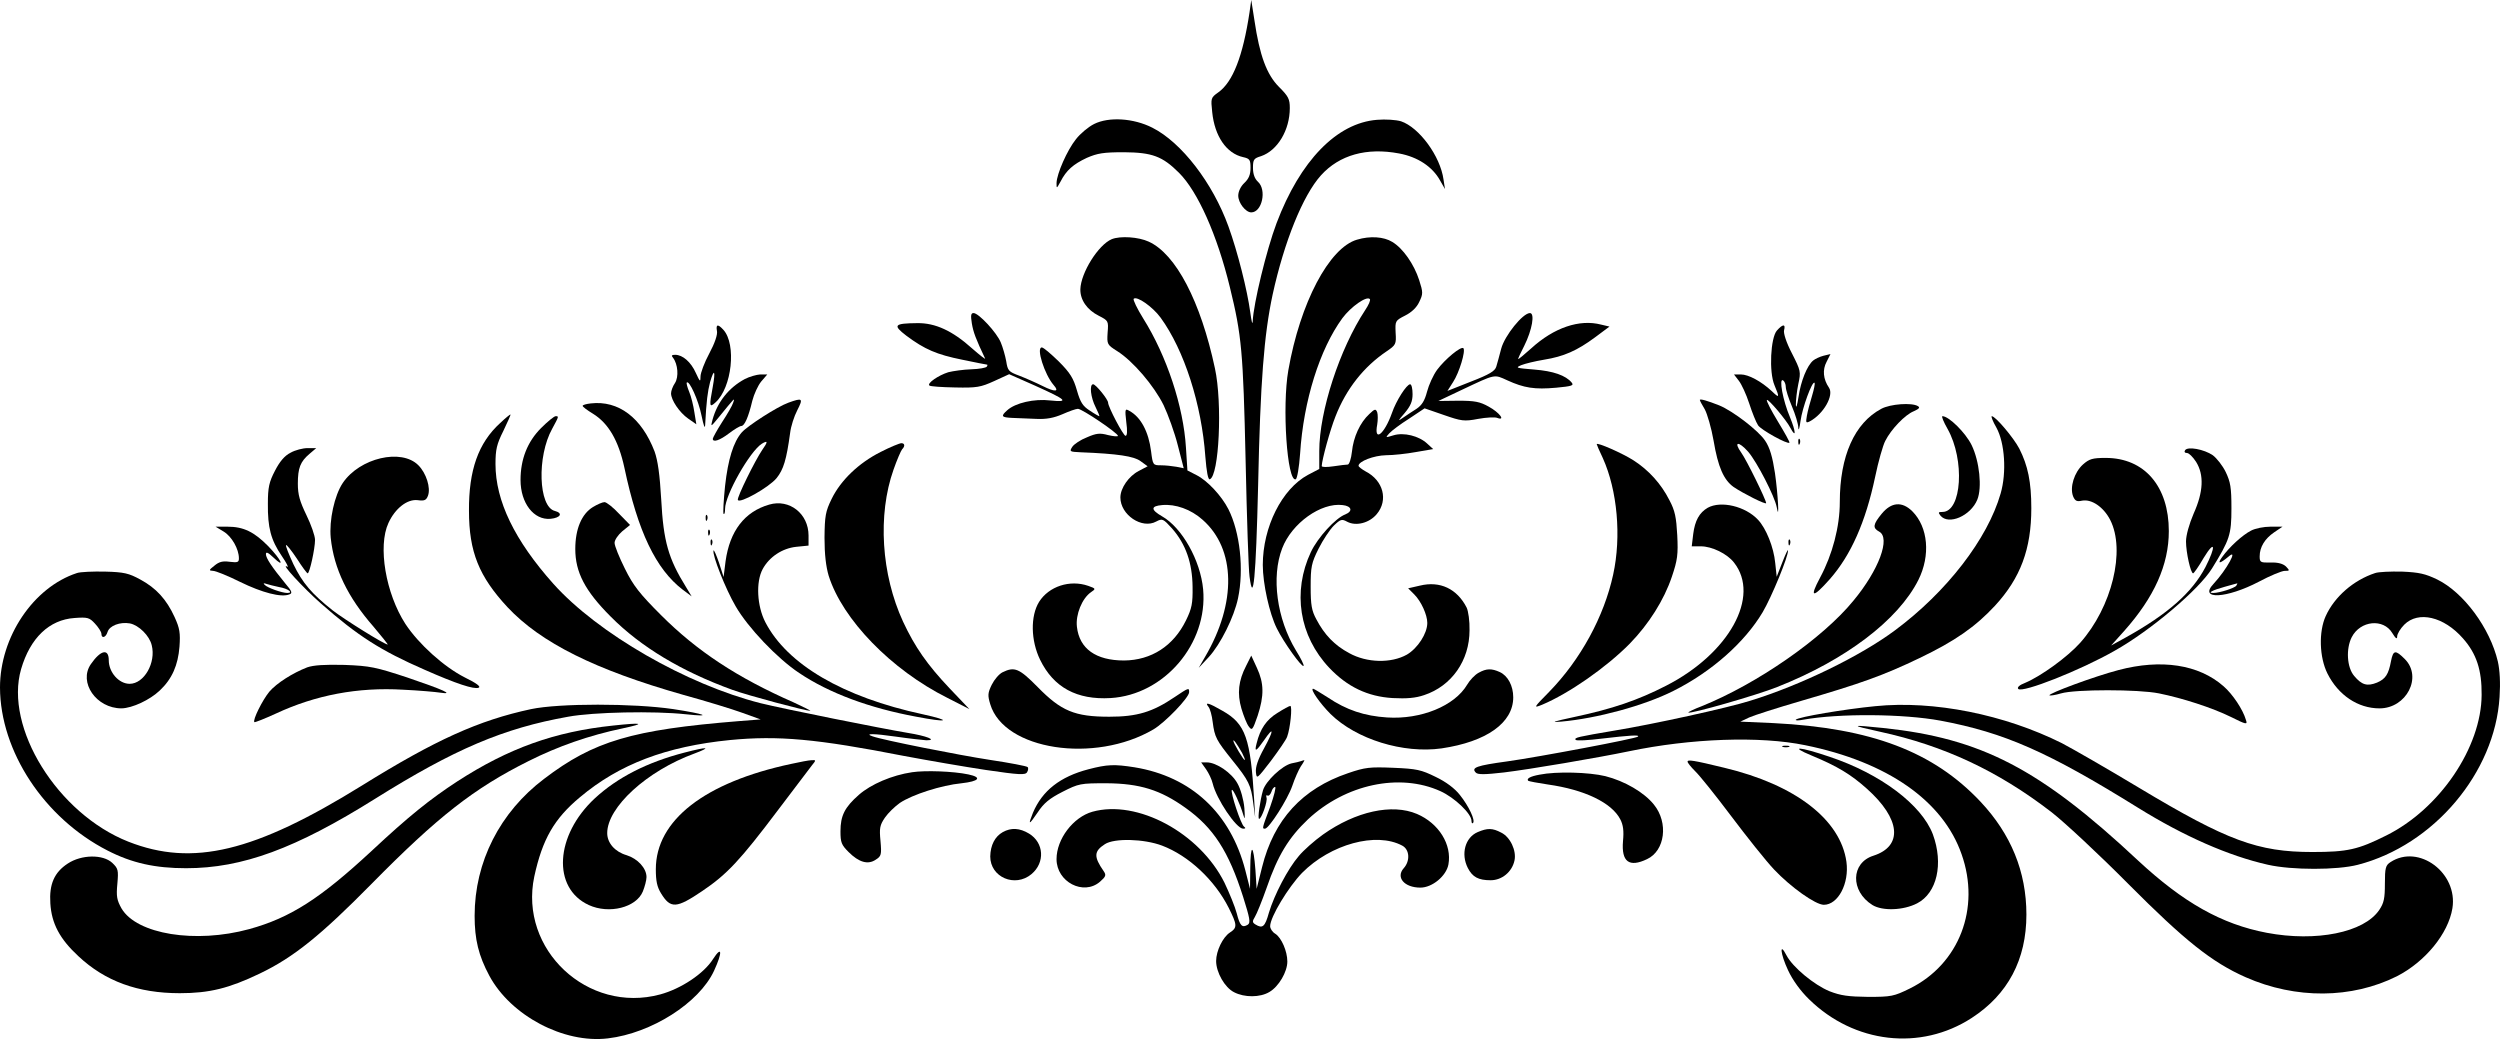<svg xmlns="http://www.w3.org/2000/svg" version="1.0" preserveAspectRatio="xMidYMid meet" viewBox="2.7 278.5 1018.18 423.17">

<g transform="translate(0,1024) scale(0.1,-0.1)" fill="#000000" stroke="none">
<path d="M5116 7405 c-27 -179 -68 -284 -127 -326 -31 -22 -31 -24 -25 -81 10 -98 58 -168 126 -183 27 -6 30 -11 30 -44 0 -27 -7 -44 -25 -61 -15 -14 -25 -35 -25 -52 0 -29 30 -68 53 -68 44 0 64 92 27 125 -13 12 -20 31 -20 56 0 34 3 39 33 48 67 23 117 106 117 196 0 37 -6 48 -44 86 -50 50 -79 128 -100 271 l-13 83 -7 -50z"/>
<path d="M4483 6950 c-24 -12 -57 -40 -74 -62 -36 -45 -78 -141 -79 -178 0 -24 0 -24 16 5 24 47 52 71 107 97 44 19 68 23 152 23 114 -1 156 -16 224 -84 76 -76 155 -252 207 -466 48 -196 54 -261 64 -705 5 -234 12 -447 16 -473 15 -118 26 -8 35 372 9 423 24 612 59 776 47 215 123 404 197 486 75 83 186 114 318 89 76 -14 136 -54 167 -110 l20 -35 -6 39 c-13 95 -99 212 -173 237 -20 6 -63 9 -98 6 -164 -13 -313 -167 -409 -421 -41 -109 -94 -328 -97 -399 -1 -18 -5 -1 -10 36 -12 89 -51 245 -89 350 -64 177 -191 342 -310 402 -77 39 -177 45 -237 15z"/>
<path d="M4555 6481 c-55 -23 -126 -137 -128 -204 -1 -43 27 -84 75 -108 39 -20 40 -21 36 -69 -3 -47 -2 -49 39 -75 64 -40 150 -141 189 -220 18 -38 45 -112 58 -164 l24 -93 -30 6 c-17 3 -45 6 -63 6 -32 0 -33 1 -40 57 -10 80 -42 140 -89 165 -17 10 -18 7 -12 -46 5 -36 4 -56 -3 -56 -9 0 -71 118 -71 135 0 13 -50 75 -61 75 -16 0 -10 -54 10 -93 10 -20 17 -37 15 -37 -2 0 -20 10 -39 23 -28 18 -38 33 -52 82 -14 49 -27 71 -74 118 -32 31 -62 57 -69 57 -24 0 11 -110 48 -153 25 -28 7 -30 -45 -4 -26 13 -69 32 -95 42 -43 16 -47 20 -53 59 -4 22 -14 57 -22 76 -16 40 -90 120 -111 120 -11 0 -12 -10 -7 -42 6 -36 16 -63 54 -143 2 -5 -21 13 -53 41 -80 72 -150 104 -223 103 -95 -1 -101 -8 -45 -51 75 -56 124 -77 228 -98 53 -11 98 -20 101 -20 2 0 2 -4 -1 -8 -3 -5 -31 -10 -63 -11 -32 -1 -74 -7 -94 -12 -41 -13 -87 -45 -77 -54 4 -4 51 -7 105 -8 88 -2 104 1 159 26 l61 28 104 -46 c131 -59 142 -69 64 -61 -66 8 -143 -10 -176 -40 -27 -24 -24 -29 21 -31 22 -1 66 -3 98 -4 41 -2 71 4 106 19 27 12 55 22 63 22 17 0 163 -99 163 -110 0 -4 -18 -2 -40 3 -33 9 -47 8 -86 -9 -26 -10 -53 -28 -60 -39 -12 -19 -11 -20 34 -22 151 -6 217 -16 244 -36 l29 -21 -36 -19 c-41 -21 -75 -70 -75 -108 0 -71 88 -130 146 -98 25 13 28 12 65 -29 55 -63 82 -139 83 -237 1 -68 -3 -88 -27 -137 -51 -104 -141 -162 -252 -163 -115 0 -182 48 -192 137 -6 50 21 116 57 141 21 14 20 15 -11 26 -75 26 -160 -2 -200 -65 -36 -58 -34 -158 4 -236 55 -113 150 -164 287 -156 219 13 397 222 377 443 -11 118 -86 251 -167 297 -47 27 -47 42 0 46 54 5 117 -17 165 -60 135 -119 139 -338 10 -558 l-26 -45 41 44 c48 52 103 163 119 239 25 118 8 270 -39 363 -28 55 -86 117 -130 139 l-37 19 -6 93 c-10 167 -78 373 -174 526 -25 40 -42 76 -39 80 13 13 78 -33 110 -77 96 -132 167 -353 182 -566 5 -62 11 -94 18 -92 38 13 52 310 21 452 -58 272 -159 466 -270 516 -41 19 -115 24 -150 10z"/>
<path d="M5554 6479 c-114 -33 -232 -258 -280 -532 -26 -148 -5 -456 30 -444 6 2 14 48 18 105 14 216 80 425 172 551 35 47 99 92 112 78 4 -4 -5 -24 -19 -45 -104 -158 -187 -412 -187 -574 l0 -73 -46 -24 c-106 -57 -184 -212 -184 -367 0 -76 27 -198 57 -258 28 -57 102 -160 109 -153 3 3 -11 31 -31 63 -78 129 -101 299 -56 416 39 102 158 187 246 176 37 -4 43 -25 11 -38 -40 -15 -112 -94 -140 -153 -76 -162 -48 -342 75 -472 73 -77 156 -117 258 -123 57 -3 93 0 128 12 112 37 185 141 185 264 1 37 -5 79 -12 93 -39 76 -108 109 -190 89 l-48 -11 25 -25 c28 -28 53 -83 53 -116 0 -43 -39 -103 -83 -129 -64 -36 -163 -34 -235 6 -60 32 -101 75 -134 138 -19 35 -23 58 -23 132 0 81 3 97 32 155 18 36 46 78 62 94 28 27 33 28 55 16 36 -19 90 -5 120 31 48 57 27 137 -45 174 -16 9 -29 19 -29 23 0 18 62 42 112 43 29 0 84 6 122 13 l70 12 -24 22 c-34 32 -96 47 -138 34 -33 -10 -33 -10 -17 8 10 11 46 38 81 60 l63 42 78 -27 c72 -25 83 -27 140 -16 33 6 69 8 78 4 35 -13 9 22 -35 46 -36 20 -56 24 -124 24 l-81 -1 95 45 c140 66 131 64 186 39 68 -31 111 -38 199 -30 64 6 73 9 63 21 -24 29 -75 47 -153 53 -73 6 -78 7 -52 18 15 6 56 16 92 22 81 13 135 37 208 91 l59 44 -34 8 c-88 23 -192 -12 -285 -97 -29 -26 -53 -46 -53 -43 0 3 11 27 25 54 32 64 44 133 23 133 -29 0 -103 -92 -117 -145 -7 -27 -16 -60 -20 -73 -5 -18 -28 -32 -103 -61 l-96 -38 23 36 c25 38 52 127 42 138 -10 9 -75 -45 -107 -88 -16 -22 -34 -62 -41 -89 -10 -38 -21 -55 -43 -70 -17 -11 -42 -27 -56 -37 -21 -15 -20 -12 8 20 24 29 32 47 32 77 0 22 -4 40 -10 40 -14 0 -57 -67 -74 -117 -31 -87 -74 -121 -60 -47 3 18 3 41 0 50 -6 15 -10 14 -32 -7 -38 -35 -65 -94 -71 -154 -3 -28 -11 -52 -17 -52 -6 0 -32 -3 -58 -7 -27 -4 -48 -4 -48 1 1 26 34 147 56 202 44 113 116 203 208 265 38 26 40 29 37 76 -2 48 -2 49 39 70 26 13 47 33 57 55 16 33 16 39 0 89 -21 65 -66 130 -110 156 -34 21 -90 25 -143 9z"/>
<path d="M2947 6107 c3 -15 -9 -50 -31 -91 -20 -37 -36 -80 -36 -94 0 -24 -2 -23 -19 14 -20 45 -54 74 -84 74 -14 0 -17 -3 -9 -12 20 -26 24 -78 8 -103 -9 -13 -16 -32 -16 -42 0 -27 34 -78 70 -103 l33 -23 -8 49 c-4 27 -13 64 -21 83 -8 19 -12 36 -10 38 10 11 48 -73 60 -134 9 -43 14 -57 15 -38 5 97 10 135 20 174 17 58 23 47 11 -19 -15 -80 -14 -87 11 -64 67 60 86 237 32 296 -22 24 -31 23 -26 -5z"/>
<path d="M7264 6109 c-26 -29 -33 -169 -10 -223 22 -52 20 -54 -11 -24 -43 40 -95 68 -126 68 l-28 0 20 -26 c11 -14 30 -55 42 -92 12 -37 28 -77 36 -89 12 -19 121 -79 128 -71 2 2 -19 40 -47 86 -28 46 -48 85 -45 88 5 6 79 -81 96 -114 24 -45 22 -14 -2 44 -29 68 -46 161 -28 150 6 -4 11 -16 11 -27 0 -11 11 -46 25 -79 14 -33 26 -72 26 -87 1 -15 5 -3 9 27 7 54 48 165 57 156 3 -3 -2 -26 -10 -53 -8 -26 -18 -63 -21 -81 -5 -29 -4 -31 12 -23 56 30 99 106 78 137 -24 35 -27 73 -10 105 l16 32 -29 -7 c-15 -4 -34 -13 -41 -19 -25 -20 -51 -85 -60 -148 -6 -37 -10 -50 -11 -32 0 18 4 55 10 84 11 50 10 54 -26 125 -23 44 -35 82 -32 94 7 26 -5 26 -29 -1z"/>
<path d="M3060 5911 c-65 -35 -111 -93 -131 -165 -8 -31 -8 -31 24 8 67 82 68 84 60 61 -3 -11 -24 -47 -45 -79 -21 -33 -38 -64 -38 -68 0 -16 28 -7 66 22 21 16 44 30 50 30 13 0 29 35 45 103 7 27 23 62 36 78 l25 29 -29 0 c-15 -1 -44 -9 -63 -19z"/>
<path d="M3238 5815 c-45 -16 -166 -94 -190 -121 -34 -39 -56 -110 -68 -218 -6 -59 -9 -111 -6 -114 4 -3 6 7 6 21 0 56 101 234 150 265 25 15 25 8 1 -26 -28 -41 -103 -192 -99 -203 6 -17 127 51 158 89 28 35 40 74 55 184 3 26 16 67 29 92 25 49 22 52 -36 31z"/>
<path d="M6950 5826 c0 -3 9 -20 20 -38 10 -18 27 -76 36 -128 18 -107 41 -159 81 -188 38 -26 133 -74 133 -66 0 13 -80 176 -101 205 -33 46 -12 49 28 4 36 -42 108 -182 116 -225 12 -67 5 54 -7 138 -10 66 -21 104 -40 132 -27 41 -131 121 -187 144 -48 19 -79 28 -79 22z"/>
<path d="M2433 5812 c-18 -2 -33 -6 -33 -10 0 -4 19 -18 42 -32 63 -39 104 -109 128 -220 55 -260 128 -413 238 -497 l36 -27 -23 38 c-72 116 -92 186 -101 356 -6 104 -14 159 -27 196 -53 138 -147 209 -260 196z"/>
<path d="M7689 5790 c-109 -58 -169 -192 -169 -380 0 -100 -30 -214 -80 -307 -45 -84 -31 -86 40 -6 85 97 145 231 184 416 13 63 32 129 41 146 24 48 81 107 116 121 22 10 27 15 17 21 -24 15 -112 9 -149 -11z"/>
<path d="M2064 5732 c-89 -81 -128 -192 -127 -357 0 -168 41 -268 157 -393 136 -145 357 -255 716 -357 91 -25 199 -58 240 -73 l75 -27 -90 -7 c-433 -35 -590 -81 -792 -235 -180 -136 -283 -338 -283 -558 0 -96 16 -162 60 -244 87 -162 303 -277 483 -255 177 21 371 144 432 275 35 76 33 105 -4 48 -37 -59 -130 -121 -215 -144 -295 -80 -576 183 -513 480 33 152 81 236 187 324 160 134 350 206 610 232 196 19 353 5 710 -65 96 -18 246 -44 333 -57 136 -20 160 -21 167 -9 5 8 6 18 2 21 -4 4 -72 17 -152 29 -125 19 -438 81 -479 96 -36 12 4 12 94 -1 55 -8 111 -14 125 -15 46 0 0 18 -75 30 -103 17 -508 98 -600 121 -301 76 -663 284 -844 486 -158 177 -236 338 -236 488 0 59 5 81 32 135 17 36 31 66 29 67 -1 1 -20 -14 -42 -35z"/>
<path d="M2231 5712 c-56 -56 -84 -127 -84 -212 0 -94 54 -164 122 -158 41 4 52 23 18 32 -67 16 -74 222 -11 335 27 50 28 51 14 51 -6 0 -33 -22 -59 -48z"/>
<path d="M7959 5708 c71 -126 58 -338 -21 -338 -17 0 -18 -2 -8 -15 33 -40 123 -1 150 65 20 49 9 156 -23 222 -25 51 -93 118 -119 118 -5 0 5 -24 21 -52z"/>
<path d="M8158 5713 c34 -62 42 -182 17 -268 -53 -185 -220 -401 -430 -557 -141 -105 -385 -224 -590 -287 -91 -29 -397 -96 -550 -121 -153 -26 -167 -29 -161 -38 3 -5 51 -2 108 5 111 13 154 16 146 8 -7 -8 -404 -83 -533 -101 -124 -17 -148 -25 -127 -46 8 -8 36 -8 114 1 107 13 378 59 508 86 254 53 534 63 719 25 334 -68 561 -226 637 -444 78 -220 -10 -448 -211 -547 -65 -32 -76 -34 -170 -34 -80 1 -111 5 -157 23 -63 26 -150 98 -175 146 -30 58 -25 6 6 -60 19 -41 51 -85 86 -119 184 -180 454 -211 662 -76 148 96 223 238 223 421 0 175 -63 328 -187 460 -192 204 -445 300 -843 320 l-135 6 36 17 c20 9 114 39 210 67 247 72 336 104 484 175 144 69 227 127 307 213 104 113 148 231 148 397 0 107 -14 174 -49 243 -23 44 -97 132 -112 132 -4 0 4 -21 19 -47z"/>
<path d="M7351 5654 c0 -11 3 -14 6 -6 3 7 2 16 -1 19 -3 4 -6 -2 -5 -13z"/>
<path d="M3613 5614 c-89 -45 -162 -115 -199 -191 -25 -51 -28 -69 -29 -158 0 -68 6 -118 17 -155 56 -178 255 -383 483 -497 l90 -46 -80 84 c-91 96 -142 169 -190 272 -89 193 -104 435 -39 619 14 40 30 77 35 83 13 13 11 25 -3 25 -7 0 -46 -16 -85 -36z"/>
<path d="M6530 5646 c0 -2 11 -28 25 -57 59 -131 76 -319 42 -474 -37 -171 -133 -347 -261 -478 -64 -65 -65 -67 -28 -52 109 46 260 151 356 248 78 80 140 178 172 273 23 68 26 91 22 169 -4 73 -9 100 -32 143 -34 67 -84 122 -146 162 -45 29 -150 75 -150 66z"/>
<path d="M1210 5611 c-24 -12 -44 -36 -63 -73 -24 -46 -29 -68 -29 -134 -1 -98 12 -148 57 -214 19 -28 29 -47 22 -43 -32 19 65 -86 135 -148 152 -134 246 -194 425 -272 129 -57 200 -80 219 -73 11 4 -7 18 -56 42 -85 43 -188 136 -242 218 -80 124 -113 316 -69 411 27 59 76 98 119 93 28 -4 35 0 42 18 12 32 -7 92 -39 124 -69 70 -239 30 -308 -72 -34 -51 -56 -152 -49 -224 13 -125 69 -241 174 -361 34 -40 60 -73 58 -73 -13 0 -178 103 -224 139 -87 69 -123 112 -160 188 -19 41 -33 76 -30 78 2 3 22 -22 44 -55 21 -33 41 -60 44 -60 8 0 30 101 30 136 0 17 -16 62 -35 101 -27 56 -35 83 -35 128 0 64 10 90 48 122 l27 23 -35 0 c-19 0 -51 -8 -70 -19z"/>
<path d="M8926 5621 c-4 -6 -1 -11 8 -11 8 0 24 -16 37 -36 33 -53 30 -122 -10 -211 -18 -42 -31 -88 -31 -113 0 -45 19 -130 29 -130 3 0 23 28 43 63 47 77 51 48 7 -38 -54 -103 -153 -191 -324 -286 l-60 -33 53 59 c123 138 182 270 182 407 0 182 -99 298 -257 298 -54 0 -67 -4 -93 -27 -35 -32 -54 -92 -40 -129 8 -19 15 -23 37 -18 39 7 87 -26 114 -78 64 -125 7 -356 -122 -501 -51 -57 -158 -135 -224 -163 -24 -9 -34 -19 -28 -25 17 -17 253 76 393 156 146 82 343 249 396 335 72 117 79 137 79 245 0 85 -4 107 -23 147 -13 27 -37 57 -53 69 -35 24 -103 37 -113 20z"/>
<path d="M2442 5390 c-46 -28 -72 -89 -72 -171 0 -94 39 -170 144 -275 123 -124 290 -224 497 -299 64 -23 296 -85 316 -85 4 0 -26 15 -67 34 -230 101 -394 209 -541 356 -87 87 -113 120 -147 189 -23 46 -42 93 -42 105 0 12 14 32 31 47 l32 26 -45 46 c-24 26 -51 47 -59 47 -8 0 -29 -9 -47 -20z"/>
<path d="M3160 5400 c-101 -29 -161 -108 -178 -231 l-8 -64 -19 59 c-11 32 -21 54 -22 49 -6 -18 49 -157 90 -227 50 -87 170 -213 259 -272 122 -82 287 -143 477 -178 129 -25 149 -17 26 10 -325 70 -552 203 -641 375 -34 66 -39 164 -11 216 27 50 80 85 137 91 l50 5 0 41 c0 89 -78 150 -160 126z"/>
<path d="M6982 5387 c-34 -20 -52 -52 -59 -107 l-6 -50 37 0 c45 0 107 -30 135 -66 109 -138 -20 -371 -277 -502 -115 -59 -218 -94 -373 -127 -88 -19 -100 -23 -54 -19 146 13 338 65 457 125 156 78 291 198 364 321 36 61 105 228 103 251 0 7 -10 -15 -23 -48 l-23 -59 -6 56 c-6 64 -37 141 -70 176 -51 55 -151 79 -205 49z"/>
<path d="M7691 5363 c-36 -44 -38 -58 -11 -73 48 -25 -1 -157 -105 -282 -126 -154 -392 -338 -617 -429 -32 -12 -56 -24 -55 -26 7 -7 280 71 362 104 279 110 493 273 575 436 50 100 40 215 -25 280 -42 41 -85 37 -124 -10z"/>
<path d="M2901 5344 c0 -11 3 -14 6 -6 3 7 2 16 -1 19 -3 4 -6 -2 -5 -13z"/>
<path d="M938 5290 c33 -20 62 -71 62 -109 0 -16 -5 -18 -38 -14 -28 4 -43 0 -62 -16 -23 -18 -23 -20 -5 -21 10 0 60 -20 110 -45 90 -44 167 -64 200 -51 14 5 12 12 -17 46 -54 66 -78 102 -78 118 0 11 9 7 30 -13 50 -48 33 -10 -20 45 -58 59 -101 80 -167 80 l-48 0 33 -20z m226 -226 c36 -6 60 -24 33 -24 -21 0 -81 21 -92 33 -7 7 -4 8 7 4 9 -3 33 -9 52 -13z"/>
<path d="M9195 5294 c-35 -18 -88 -66 -118 -108 -21 -29 -10 -28 26 2 42 37 -7 -53 -61 -111 -62 -66 53 -60 185 9 45 24 93 44 105 44 21 0 21 1 5 18 -12 11 -32 17 -62 16 -42 -1 -45 1 -45 25 0 38 21 72 59 98 l34 23 -49 0 c-27 0 -62 -7 -79 -16z m-60 -224 c-6 -10 -69 -30 -94 -30 -25 0 -4 11 46 25 26 7 49 14 51 14 2 1 1 -3 -3 -9z"/>
<path d="M2911 5284 c0 -11 3 -14 6 -6 3 7 2 16 -1 19 -3 4 -6 -2 -5 -13z"/>
<path d="M2921 5244 c0 -11 3 -14 6 -6 3 7 2 16 -1 19 -3 4 -6 -2 -5 -13z"/>
<path d="M7311 5244 c0 -11 3 -14 6 -6 3 7 2 16 -1 19 -3 4 -6 -2 -5 -13z"/>
<path d="M340 5121 c-177 -58 -313 -260 -313 -466 1 -260 180 -532 438 -664 99 -51 194 -72 320 -72 229 0 446 80 770 283 323 202 522 287 786 334 103 19 350 24 479 10 112 -12 80 1 -51 21 -163 24 -464 24 -579 0 -214 -46 -389 -125 -690 -312 -436 -270 -688 -331 -950 -228 -289 114 -506 465 -437 703 37 127 115 201 217 208 54 4 61 2 84 -23 14 -15 26 -34 26 -41 0 -21 18 -16 25 7 8 26 51 42 91 35 36 -7 80 -50 89 -89 18 -71 -31 -157 -90 -157 -44 0 -85 47 -85 96 0 49 -33 42 -73 -16 -51 -74 22 -180 125 -180 44 1 115 34 156 73 50 47 74 103 80 178 4 56 1 75 -20 121 -33 72 -75 118 -140 153 -46 25 -65 30 -143 32 -49 1 -101 -1 -115 -6z"/>
<path d="M9700 5121 c-88 -29 -165 -96 -201 -175 -29 -64 -26 -168 7 -234 44 -88 124 -142 212 -142 110 0 176 128 103 201 -38 38 -47 37 -56 -8 -10 -54 -22 -73 -57 -88 -40 -16 -62 -10 -93 27 -30 35 -34 111 -10 158 35 68 129 77 165 17 14 -23 20 -27 20 -14 0 10 13 32 29 48 57 57 161 33 239 -56 55 -62 77 -129 76 -230 -1 -214 -171 -465 -389 -573 -114 -57 -157 -67 -300 -67 -223 0 -347 46 -707 262 -128 77 -269 158 -313 181 -234 117 -522 175 -760 151 -124 -12 -314 -44 -324 -55 -3 -4 11 -4 31 0 146 26 407 24 558 -4 261 -49 438 -127 805 -355 187 -116 369 -196 529 -232 97 -22 282 -22 366 0 309 80 558 375 577 683 4 58 1 110 -7 145 -32 136 -139 281 -247 334 -48 23 -73 29 -143 32 -47 1 -96 -1 -110 -6z"/>
<path d="M5102 4743 c-31 -60 -37 -112 -19 -174 9 -30 22 -63 30 -73 13 -18 16 -14 36 44 27 82 26 133 -3 195 l-23 50 -21 -42z"/>
<path d="M1278 4737 c-59 -23 -124 -64 -154 -99 -28 -34 -69 -116 -61 -124 2 -2 42 14 88 35 161 75 333 108 518 97 64 -3 132 -9 151 -12 59 -9 15 11 -135 62 -128 42 -150 47 -255 51 -82 2 -126 -1 -152 -10z"/>
<path d="M8655 4726 c-96 -25 -288 -96 -281 -103 2 -2 24 1 47 8 58 17 315 17 399 0 94 -19 216 -58 293 -96 64 -32 68 -32 61 -12 -12 42 -54 105 -91 137 -101 89 -254 112 -428 66z"/>
<path d="M4110 4717 c-14 -7 -33 -29 -44 -51 -16 -33 -17 -43 -6 -79 56 -187 425 -243 664 -103 48 28 146 130 146 152 0 19 -1 19 -59 -20 -90 -61 -153 -80 -266 -80 -141 0 -196 23 -292 121 -75 76 -94 84 -143 60z"/>
<path d="M6049 4715 c-15 -8 -36 -30 -47 -49 -51 -86 -188 -142 -326 -133 -92 6 -165 30 -242 82 -30 19 -56 35 -59 35 -14 0 28 -60 71 -103 105 -103 296 -162 452 -140 183 27 292 104 292 208 0 47 -22 88 -55 103 -33 15 -54 15 -86 -3z"/>
<path d="M4949 4576 c6 -7 14 -35 17 -62 8 -62 15 -74 79 -154 68 -84 77 -103 86 -175 l8 -60 -4 70 c-15 254 -35 312 -129 365 -55 32 -75 38 -57 16z m137 -188 c8 -16 13 -28 10 -28 -5 0 -46 69 -46 78 0 8 15 -13 36 -50z"/>
<path d="M5229 4551 c-44 -27 -70 -65 -84 -123 -10 -38 -3 -35 30 12 41 60 41 42 0 -33 -25 -45 -35 -76 -33 -97 3 -29 4 -28 61 46 32 43 62 86 66 98 13 34 22 126 13 126 -4 0 -28 -13 -53 -29z"/>
<path d="M2524 4500 c-238 -25 -425 -92 -634 -227 -112 -73 -199 -143 -350 -284 -209 -194 -331 -272 -498 -318 -219 -60 -458 -21 -520 84 -19 34 -22 49 -17 101 5 56 3 62 -21 85 -38 35 -125 34 -181 -3 -55 -36 -76 -84 -71 -162 5 -82 38 -145 115 -216 108 -101 241 -150 412 -150 121 0 201 20 326 80 138 66 249 156 455 365 270 274 417 389 639 500 119 60 247 105 386 134 94 20 80 24 -41 11z"/>
<path d="M7683 4475 c262 -57 481 -160 697 -326 52 -40 194 -172 315 -294 229 -230 340 -319 478 -380 204 -90 432 -88 616 4 115 59 209 173 226 277 23 144 -137 263 -252 188 -20 -13 -23 -23 -23 -88 0 -60 -4 -79 -23 -107 -62 -92 -257 -131 -458 -93 -184 35 -340 123 -525 295 -399 373 -638 497 -1036 539 -136 14 -138 12 -15 -15z"/>
<path d="M7288 4413 c6 -2 18 -2 25 0 6 3 1 5 -13 5 -14 0 -19 -2 -12 -5z"/>
<path d="M2815 4390 c-151 -39 -273 -101 -365 -186 -163 -151 -175 -366 -25 -435 83 -38 193 -10 220 55 8 20 15 46 15 59 0 36 -36 75 -81 89 -48 14 -79 50 -79 90 0 105 161 253 355 324 72 27 56 29 -40 4z"/>
<path d="M7405 4378 c106 -44 160 -77 225 -135 138 -123 148 -234 27 -273 -92 -29 -95 -144 -4 -201 41 -25 126 -22 182 7 81 42 108 161 64 281 -46 121 -214 247 -421 316 -124 42 -167 44 -73 5z"/>
<path d="M3250 4344 c-353 -75 -552 -230 -552 -429 0 -48 5 -72 21 -98 39 -64 63 -62 168 9 101 68 155 126 308 329 66 87 128 169 138 182 18 22 18 23 0 22 -10 0 -47 -7 -83 -15z"/>
<path d="M5325 4355 c-5 -2 -22 -6 -38 -9 -38 -9 -104 -71 -116 -109 -12 -41 -23 -117 -16 -117 10 0 36 74 30 87 -2 8 -1 11 4 8 5 -3 12 4 16 15 3 11 10 20 15 20 5 0 -4 -36 -20 -81 -34 -90 -33 -89 -21 -89 16 0 92 119 111 174 10 30 26 66 35 80 10 14 16 26 14 25 -2 0 -8 -2 -14 -4z"/>
<path d="M6900 4353 c0 -5 14 -22 31 -39 17 -16 83 -98 146 -182 64 -85 142 -183 175 -218 68 -72 169 -144 203 -144 58 0 104 87 92 175 -24 172 -208 314 -497 383 -127 31 -150 34 -150 25z"/>
<path d="M4939 4322 c11 -16 23 -41 27 -58 15 -63 96 -184 124 -184 10 0 11 3 4 8 -13 8 -57 142 -50 150 5 5 34 -58 47 -103 6 -22 7 -13 4 29 -3 34 -15 77 -28 100 -23 43 -86 86 -125 86 l-23 0 20 -28z"/>
<path d="M4460 4322 c-115 -30 -188 -87 -226 -177 -21 -52 -17 -52 19 1 25 38 48 57 101 84 67 34 73 35 180 35 135 -1 219 -27 321 -100 114 -81 176 -177 235 -363 27 -86 31 -105 19 -113 -23 -14 -32 -5 -45 46 -7 27 -30 83 -50 125 -101 203 -355 340 -538 289 -78 -22 -146 -111 -146 -193 0 -93 110 -150 177 -92 24 21 26 27 15 43 -41 59 -40 81 5 110 38 25 159 22 233 -6 108 -41 214 -140 271 -253 35 -70 36 -81 5 -101 -29 -19 -56 -75 -56 -116 0 -46 35 -108 73 -127 42 -22 106 -22 144 1 38 22 73 82 73 124 0 42 -24 97 -49 113 -12 7 -21 21 -21 31 0 37 74 159 130 217 116 117 302 168 408 111 30 -16 33 -62 6 -92 -33 -37 2 -79 68 -79 48 0 105 47 114 94 15 81 -39 168 -128 206 -101 43 -249 11 -383 -84 -35 -25 -79 -64 -98 -87 -45 -52 -100 -158 -122 -231 -16 -58 -26 -66 -55 -48 -13 8 -13 13 -2 31 7 11 29 65 48 119 45 131 90 204 168 278 153 143 373 190 539 115 58 -26 127 -92 127 -121 0 -9 3 -12 6 -9 11 10 -17 69 -53 114 -21 27 -57 54 -99 74 -59 29 -77 33 -172 37 -96 4 -115 2 -185 -22 -186 -63 -302 -189 -350 -383 l-22 -88 -5 77 c-8 106 -20 110 -21 7 l-1 -84 -19 75 c-60 233 -220 382 -451 420 -83 13 -111 12 -188 -8z"/>
<path d="M3742 4310 c-82 -12 -168 -49 -217 -92 -58 -51 -75 -85 -75 -149 0 -45 4 -55 33 -84 42 -42 79 -53 111 -31 22 14 24 20 19 76 -5 52 -3 64 18 95 13 19 41 46 61 60 51 34 169 72 251 80 72 8 85 24 28 36 -61 13 -176 17 -229 9z"/>
<path d="M6297 4300 c-38 -7 -54 -16 -46 -25 3 -2 39 -9 80 -15 149 -21 260 -74 295 -142 12 -23 15 -47 11 -89 -7 -84 25 -108 98 -73 73 34 88 148 28 222 -40 50 -119 96 -198 116 -66 16 -199 20 -268 6z"/>
<path d="M4111 4066 c-32 -18 -50 -53 -51 -99 0 -85 101 -128 168 -72 56 47 51 128 -10 165 -38 23 -73 25 -107 6z"/>
<path d="M6045 4066 c-51 -22 -69 -89 -40 -146 19 -37 43 -50 93 -50 46 0 87 34 97 80 9 40 -17 96 -54 114 -36 19 -56 19 -96 2z"/>
</g>
</svg>